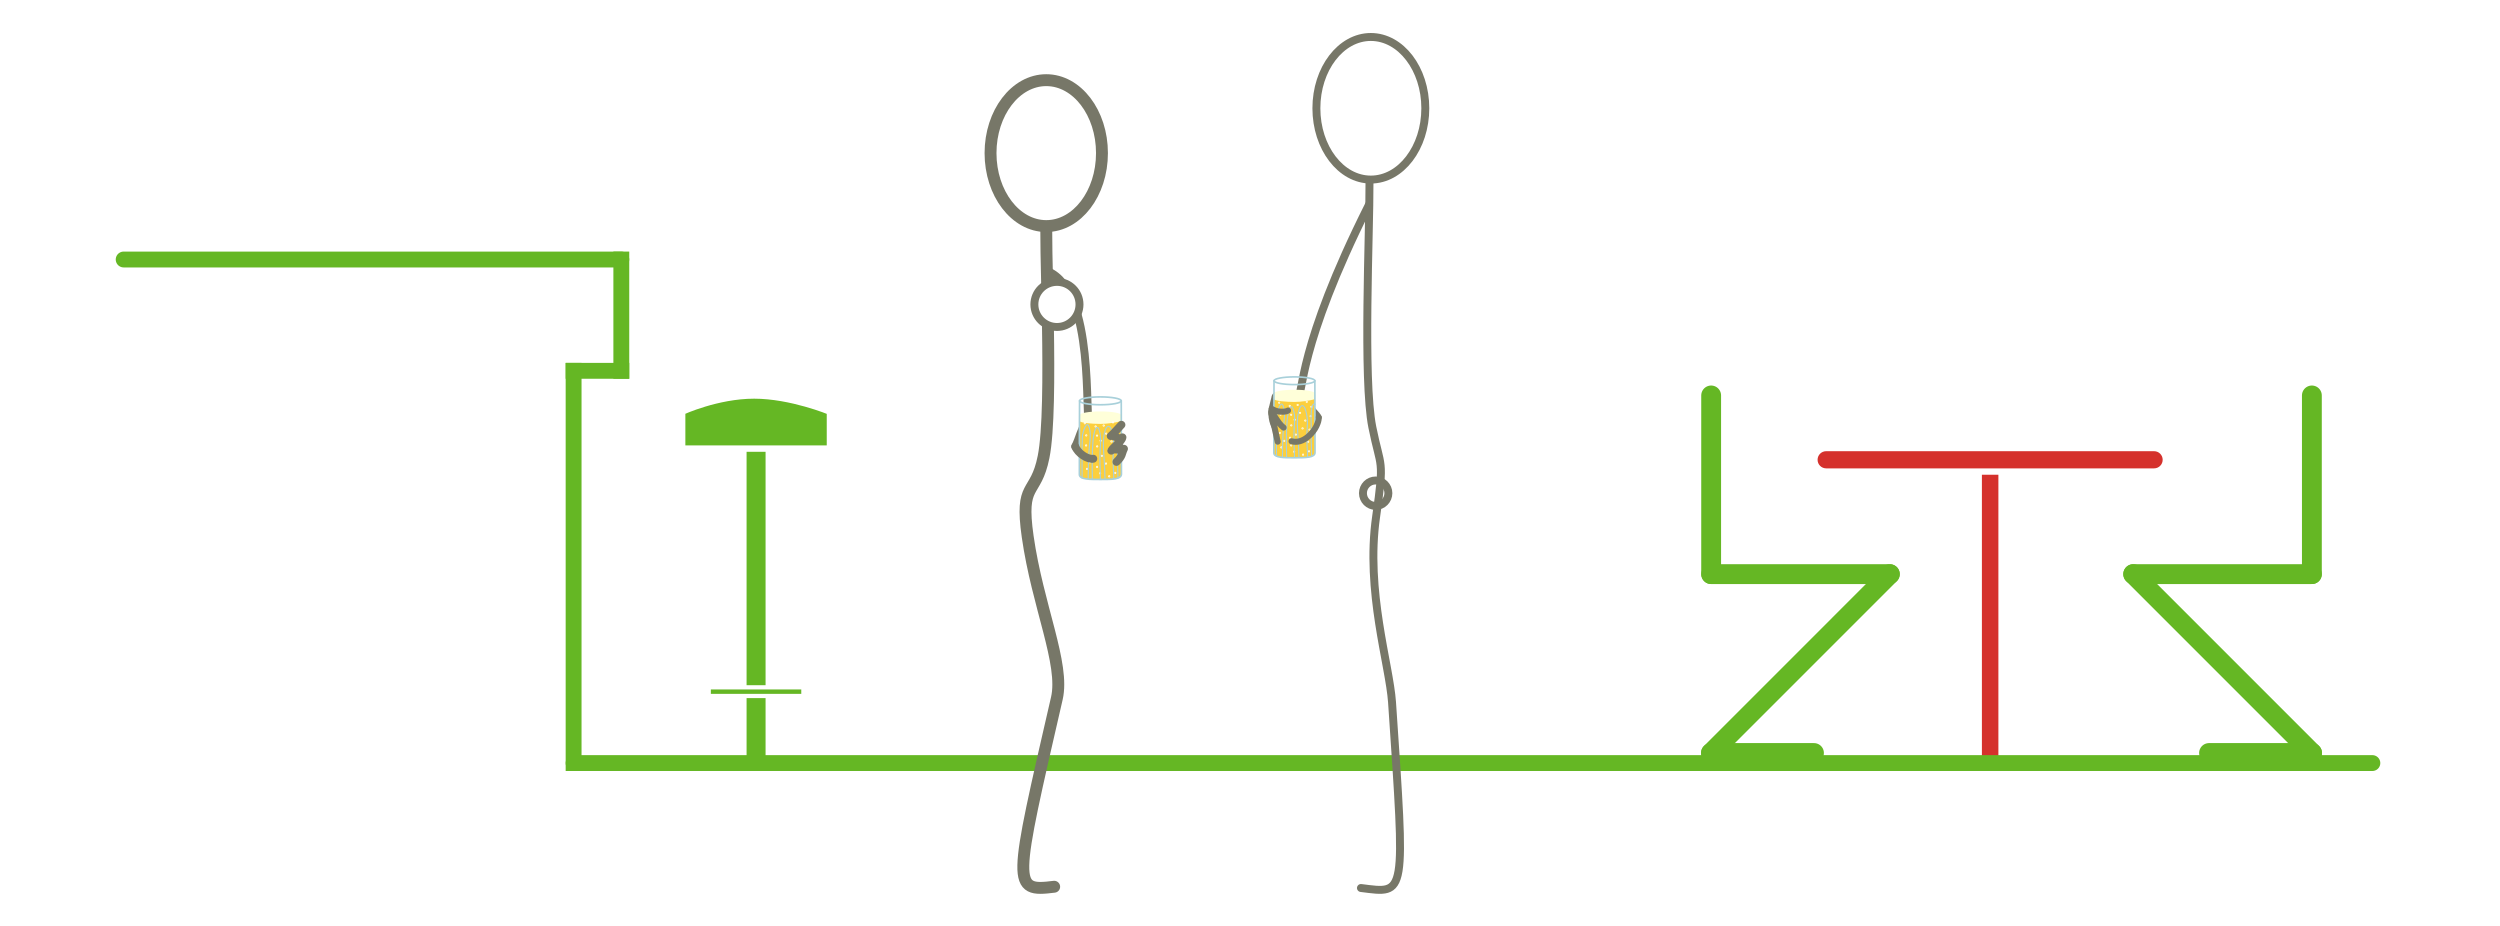<?xml version="1.0" encoding="iso-8859-1"?>
<!-- Generator: Adobe Illustrator 13.0.0, SVG Export Plug-In . SVG Version: 6.00 Build 14948)  -->
<!DOCTYPE svg PUBLIC "-//W3C//DTD SVG 1.1//EN" "http://www.w3.org/Graphics/SVG/1.1/DTD/svg11.dtd">
<svg version="1.1" xmlns="http://www.w3.org/2000/svg" xmlns:xlink="http://www.w3.org/1999/xlink" x="0px" y="0px" width="540px"
	 height="200px" viewBox="0 0 540 200" style="enable-background:new 0 0 540 200;" xml:space="preserve">
<g id="Layer_2">
	<g>
		<rect style="fill:#FFFFFF;" width="540" height="200"/>
	</g>
</g>
<g id="Layer_1">
	<path style="fill:none;stroke:#777768;stroke-width:1.713;stroke-linecap:round;stroke-linejoin:round;" d="M232.258,96.45
		c0.429-0.863,0.744-1.788,1.074-2.699c0.203-0.559,1.043-2.249,0.821-2.641"/>
	<path style="fill:none;stroke:#777768;stroke-width:1.713;stroke-linecap:round;stroke-linejoin:round;" d="M226.285,58.555
		c10.436,4.369,7.888,32.169,9.071,33.56c0.515,0.606,0.765,1.012,1.458,1.431c1.113,0.674,1.741,0.293,2.978,0.722
		c1.107,0.384,1.982,1.637,2.325,2.992"/>
	<g>
		<g>
			
				<rect x="427.631" y="100.724" style="fill:#D5312C;stroke:#FFFFFF;stroke-width:0.916;stroke-linecap:square;" width="4.48" height="64.386"/>
			<g>
				<path style="fill:#D5312C;" d="M391.909,99.313c0,1.404,1.139,2.542,2.543,2.542h70.83c1.404,0,2.543-1.138,2.543-2.542
					c0-1.405-1.139-2.542-2.543-2.542h-70.83C393.047,96.771,391.909,97.908,391.909,99.313
					C391.909,99.313,391.909,97.908,391.909,99.313z"/>
				<path style="fill:none;stroke:#FFFFFF;stroke-width:1.374;" d="M391.909,99.313c0,1.404,1.139,2.542,2.543,2.542h70.83
					c1.404,0,2.543-1.138,2.543-2.542c0-1.405-1.139-2.542-2.543-2.542h-70.83C393.047,96.771,391.909,97.908,391.909,99.313
					C391.909,99.313,391.909,97.908,391.909,99.313z"/>
			</g>
		</g>
		<g>
			<rect x="160.573" y="92.911" style="fill:#65B724;stroke:#FFFFFF;stroke-width:1.374;" width="5.478" height="72.816"/>
			<path style="fill:#65B724;stroke:#FFFFFF;stroke-width:1.374;" d="M179.264,96.9h-31.912v-7.979c0,0,7.568-3.492,15.547-3.492
				c7.979,0,16.365,3.492,16.365,3.492V96.9z"/>
			<rect x="153.085" y="148.463" style="fill:#65B724;stroke:#FFFFFF;stroke-width:0.916;" width="20.449" height="1.869"/>
		</g>
		
			<line style="fill:none;stroke:#65B724;stroke-width:3.427;stroke-linecap:round;" x1="26.712" y1="56.053" x2="134.204" y2="56.053"/>
		
			<line style="fill:none;stroke:#65B724;stroke-width:3.427;stroke-linecap:square;" x1="134.204" y1="56.053" x2="134.204" y2="80.097"/>
		
			<line style="fill:none;stroke:#65B724;stroke-width:3.427;stroke-linecap:square;" x1="134.204" y1="80.097" x2="123.898" y2="80.097"/>
		
			<line style="fill:none;stroke:#65B724;stroke-width:3.427;stroke-linecap:square;" x1="123.898" y1="80.097" x2="123.898" y2="164.822"/>
		
			<line style="fill:none;stroke:#65B724;stroke-width:3.427;stroke-linecap:round;" x1="123.898" y1="164.822" x2="512.431" y2="164.822"/>
		<g>
			<g>
				
					<line style="fill:none;stroke:#65B724;stroke-width:4.284;stroke-linecap:round;stroke-linejoin:round;" x1="369.609" y1="85.415" x2="369.609" y2="124.012"/>
				
					<line style="fill:none;stroke:#65B724;stroke-width:4.284;stroke-linecap:round;stroke-linejoin:round;" x1="369.609" y1="124.012" x2="408.202" y2="124.012"/>
				
					<line style="fill:none;stroke:#65B724;stroke-width:4.284;stroke-linecap:round;stroke-linejoin:round;" x1="408.202" y1="124.012" x2="369.568" y2="162.65"/>
				
					<line style="fill:none;stroke:#65B724;stroke-width:4.284;stroke-linecap:round;stroke-linejoin:round;" x1="369.568" y1="162.65" x2="391.819" y2="162.65"/>
			</g>
			<g>
				
					<line style="fill:none;stroke:#65B724;stroke-width:4.284;stroke-linecap:round;stroke-linejoin:round;" x1="499.365" y1="85.415" x2="499.365" y2="124.012"/>
				
					<line style="fill:none;stroke:#65B724;stroke-width:4.284;stroke-linecap:round;stroke-linejoin:round;" x1="499.365" y1="124.012" x2="460.773" y2="124.012"/>
				
					<line style="fill:none;stroke:#65B724;stroke-width:4.284;stroke-linecap:round;stroke-linejoin:round;" x1="460.773" y1="124.012" x2="499.406" y2="162.65"/>
				
					<line style="fill:none;stroke:#65B724;stroke-width:4.284;stroke-linecap:round;stroke-linejoin:round;" x1="499.406" y1="162.65" x2="477.152" y2="162.65"/>
			</g>
		</g>
	</g>
	<g>
		<g>
			<path style="fill:none;stroke:#777768;stroke-width:2.57;stroke-linecap:round;stroke-linejoin:round;" d="M238.025,33.072
				c0,8.708-5.384,15.761-12.034,15.761c-6.643,0-12.036-7.053-12.036-15.761c0-8.701,5.394-15.756,12.036-15.756
				C232.641,17.316,238.025,24.371,238.025,33.072z"/>
			<path style="fill:none;stroke:#777768;stroke-width:2.57;stroke-linecap:round;stroke-linejoin:round;" d="M226.352,70.223
				c0.179,11.112,0.157,23.016-0.94,28.472c-1.712,8.596-5.155,5.159-3.434,17.192c2.152,15.079,8.023,27.509,6.302,34.958
				c-9.382,40.672-9.74,41.837-0.577,40.691"/>
			<path style="fill:none;stroke:#777768;stroke-width:2.57;stroke-linecap:round;stroke-linejoin:round;" d="M225.991,49.41
				c-0.016,2.771,0.08,7.037,0.188,11.967"/>
			<path style="fill:#FFFFFF;stroke:#777768;stroke-width:1.714;stroke-linecap:round;stroke-linejoin:round;" d="M233.172,65.758
				c0,2.688-2.173,4.87-4.865,4.87c-2.693,0-4.88-2.183-4.88-4.87c0-2.691,2.187-4.873,4.88-4.873
				C231,60.885,233.172,63.066,233.172,65.758z"/>
		</g>
		<g>
			<path style="fill:none;stroke:#777768;stroke-width:1.714;stroke-linecap:round;stroke-linejoin:round;" d="M294.397,106.529
				c0,1.517,1.225,2.749,2.746,2.749c1.506,0,2.746-1.232,2.746-2.749c0-1.516-1.24-2.746-2.746-2.746
				C295.622,103.783,294.397,105.014,294.397,106.529z"/>
			<path style="fill:none;stroke:#777768;stroke-width:1.714;stroke-linecap:round;stroke-linejoin:round;" d="M284.34,23.385
				c0,8.507,5.275,15.401,11.76,15.401c6.488,0,11.766-6.895,11.766-15.401c0-8.504-5.277-15.398-11.766-15.398
				C289.616,7.986,284.34,14.881,284.34,23.385z"/>
			<path style="fill:none;stroke:#777768;stroke-width:1.714;stroke-linecap:round;stroke-linejoin:round;" d="M295.809,39.398
				c0.055,10.749-1.445,42.537,0.611,52.854c1.844,9.217,2.662,6.423,0.824,19.329c-2.309,16.163,2.881,31.936,3.436,40.112
				c2.863,42.411,3.121,41.351-6.715,40.116"/>
		</g>
	</g>
	<g>
		<g>
			<path style="fill:#FCCF3D;" d="M233.146,102.49c0,1.074,2.592,1.074,4.637,1.074s4.438-0.152,4.445-1.074
				c0.012-0.92,0-12.859,0-12.859s-0.969,0.693-4.523,0.693c-3.559,0-4.559-0.693-4.559-0.693S233.146,101.416,233.146,102.49z"/>
			<path style="fill:#FFFFD9;" d="M233.169,89.686c0,0.154-0.023,0.654-0.023,1.186c0,0.49,2.908,0.693,4.559,0.693
				c1.516,0,3.334-0.312,4.158-0.52c0.527-0.137,0.365-1.182,0.365-1.359c0-0.451-2.023-0.818-4.529-0.818
				C235.199,88.867,233.169,89.234,233.169,89.686z"/>
			<g>
				<path style="fill:none;stroke:#FFFFFF;stroke-width:0.162;" d="M241.262,92.33c0,0.086,0.079,0.152,0.171,0.152
					c0.09,0,0.166-0.066,0.166-0.152c0-0.084-0.076-0.15-0.166-0.15C241.341,92.18,241.262,92.246,241.262,92.33z"/>
				<path style="fill:none;stroke:#FFFFFF;stroke-width:0.162;" d="M240.857,97.365c0,0.084,0.075,0.154,0.165,0.154
					c0.096,0,0.167-0.07,0.167-0.154c0-0.082-0.071-0.152-0.167-0.152C240.932,97.213,240.857,97.283,240.857,97.365z"/>
				<ellipse style="fill:none;stroke:#FFFFFF;stroke-width:0.162;" cx="238.004" cy="98.459" rx="0.167" ry="0.152"/>
				<path style="fill:none;stroke:#FFFFFF;stroke-width:0.162;" d="M239.305,97.096c0,0.082,0.075,0.15,0.171,0.15
					c0.093,0,0.168-0.068,0.168-0.15c0-0.088-0.075-0.156-0.168-0.156C239.38,96.939,239.305,97.008,239.305,97.096z"/>
				<ellipse style="fill:none;stroke:#FFFFFF;stroke-width:0.162;" cx="236.987" cy="96.426" rx="0.167" ry="0.15"/>
				<path style="fill:none;stroke:#FFFFFF;stroke-width:0.162;" d="M241.1,94.393c0,0.082,0.072,0.15,0.162,0.15
					c0.099,0,0.171-0.068,0.171-0.15c0-0.084-0.072-0.152-0.171-0.152C241.172,94.24,241.1,94.309,241.1,94.393z"/>
				<path style="fill:none;stroke:#FFFFFF;stroke-width:0.162;" d="M236.792,94.088c0,0.084,0.072,0.152,0.167,0.152
					c0.09,0,0.163-0.068,0.163-0.152c0-0.082-0.073-0.15-0.163-0.15C236.864,93.938,236.792,94.006,236.792,94.088z"/>
				<path style="fill:none;stroke:#FFFFFF;stroke-width:0.162;" d="M236.49,92.119c0,0.082,0.072,0.15,0.164,0.15
					c0.094,0,0.166-0.068,0.166-0.15c0-0.086-0.072-0.152-0.166-0.152C236.562,91.967,236.49,92.033,236.49,92.119z"/>
				<ellipse style="fill:none;stroke:#FFFFFF;stroke-width:0.162;" cx="238.399" cy="91.92" rx="0.167" ry="0.152"/>
				<path style="fill:none;stroke:#FFFFFF;stroke-width:0.162;" d="M239.915,95.361c0,0.086,0.075,0.156,0.168,0.156
					c0.09,0,0.167-0.07,0.167-0.156c0-0.082-0.077-0.15-0.167-0.15C239.99,95.211,239.915,95.279,239.915,95.361z"/>
				<path style="fill:none;stroke:#FFFFFF;stroke-width:0.162;" d="M238.763,93.662c0,0.086,0.075,0.154,0.164,0.154
					c0.09,0,0.172-0.068,0.172-0.154c0-0.08-0.082-0.15-0.172-0.15C238.838,93.512,238.763,93.582,238.763,93.662z"/>
				<path style="fill:none;stroke:#FFFFFF;stroke-width:0.162;" d="M237.58,95.18c0,0.086,0.072,0.154,0.166,0.154
					c0.092,0,0.165-0.068,0.165-0.154c0-0.082-0.073-0.15-0.165-0.15C237.652,95.029,237.58,95.098,237.58,95.18z"/>
				<path style="fill:none;stroke:#FFFFFF;stroke-width:0.162;" d="M240.24,91.24c0,0.082,0.074,0.15,0.168,0.15
					c0.09,0,0.164-0.068,0.164-0.15c0-0.086-0.074-0.152-0.164-0.152C240.314,91.088,240.24,91.154,240.24,91.24z"/>
			</g>
			<path style="fill:none;stroke:#FFFFFF;stroke-width:0.162;" d="M239.626,102.719c-0.081-0.02-0.164,0.037-0.186,0.127
				c-0.02,0.088,0.026,0.18,0.107,0.199c0.082,0.02,0.166-0.037,0.186-0.127C239.76,102.83,239.711,102.742,239.626,102.719z"/>
			<path style="fill:none;stroke:#FFFFFF;stroke-width:0.162;" d="M234.839,101.117c-0.081-0.021-0.166,0.035-0.188,0.125
				c-0.023,0.088,0.025,0.178,0.106,0.197c0.081,0.021,0.165-0.035,0.187-0.127C234.964,101.225,234.92,101.137,234.839,101.117z"/>
			<path style="fill:none;stroke:#FFFFFF;stroke-width:0.162;" d="M234.5,97.926c-0.081-0.023-0.165,0.033-0.186,0.123
				c-0.023,0.09,0.023,0.18,0.106,0.199c0.082,0.02,0.166-0.037,0.189-0.125C234.63,98.033,234.582,97.943,234.5,97.926z"/>
			<path style="fill:none;stroke:#FFFFFF;stroke-width:0.162;" d="M235.474,99.68c-0.084-0.021-0.164,0.035-0.188,0.125
				s0.028,0.18,0.106,0.199c0.085,0.02,0.169-0.037,0.188-0.127C235.605,99.787,235.556,99.699,235.474,99.68z"/>
			<path style="fill:none;stroke:#FFFFFF;stroke-width:0.162;" d="M234.673,93.885c-0.08-0.02-0.164,0.035-0.188,0.125
				c-0.023,0.088,0.029,0.178,0.109,0.201c0.078,0.018,0.163-0.039,0.184-0.129C234.798,93.992,234.755,93.906,234.673,93.885z"/>
			<path style="fill:none;stroke:#FFFFFF;stroke-width:0.162;" d="M237.664,102.066c-0.078-0.021-0.159,0.033-0.182,0.123
				c-0.021,0.09,0.022,0.178,0.104,0.201c0.081,0.018,0.166-0.041,0.189-0.129C237.797,102.172,237.746,102.086,237.664,102.066z"/>
			<path style="fill:none;stroke:#FFFFFF;stroke-width:0.162;" d="M234.355,91.258c-0.081-0.018-0.165,0.037-0.183,0.127
				c-0.022,0.09,0.023,0.18,0.104,0.199c0.084,0.02,0.166-0.037,0.188-0.127C234.486,91.367,234.437,91.279,234.355,91.258z"/>
			<path style="fill:none;stroke:#FFFFFF;stroke-width:0.162;" d="M234.64,96.051c-0.085-0.02-0.166,0.037-0.187,0.127
				c-0.022,0.09,0.023,0.176,0.102,0.199c0.085,0.018,0.169-0.037,0.188-0.127C234.767,96.16,234.718,96.07,234.64,96.051z"/>
			<path style="fill:none;stroke:#FFFFFF;stroke-width:0.162;" d="M240.757,99.873c-0.084-0.021-0.168,0.037-0.191,0.125
				s0.027,0.178,0.107,0.199c0.084,0.021,0.166-0.037,0.189-0.127C240.882,99.982,240.835,99.893,240.757,99.873z"/>
			<path style="fill:none;stroke:#FFFFFF;stroke-width:0.162;" d="M237.005,100.684c-0.08-0.02-0.165,0.035-0.188,0.125
				c-0.021,0.09,0.028,0.178,0.113,0.199c0.075,0.018,0.162-0.037,0.187-0.127C237.138,100.791,237.089,100.703,237.005,100.684z"/>
			<path style="fill:none;stroke:#FFFFFF;stroke-width:0.162;" d="M238.934,99.969c-0.081-0.02-0.165,0.037-0.188,0.129
				c-0.023,0.088,0.026,0.178,0.107,0.195c0.081,0.021,0.164-0.035,0.188-0.125C239.062,100.08,239.015,99.99,238.934,99.969z"/>
			<path style="fill:none;stroke:#FFFFFF;stroke-width:0.162;" d="M236.759,98.998c-0.078-0.02-0.166,0.035-0.183,0.127
				c-0.024,0.09,0.023,0.178,0.104,0.197s0.164-0.037,0.188-0.123C236.89,99.107,236.843,99.018,236.759,98.998z"/>
			<path style="fill:none;stroke:#FFFFFF;stroke-width:0.162;" d="M240.935,101.986c-0.078-0.023-0.162,0.035-0.186,0.123
				c-0.021,0.09,0.025,0.18,0.107,0.199c0.08,0.021,0.165-0.035,0.186-0.125C241.066,102.096,241.019,102.006,240.935,101.986z"/>
			<path style="fill:none;stroke:#A8D0DA;stroke-width:0.368;stroke-linecap:round;stroke-linejoin:round;" d="M242.191,86.58
				c0.037,6.832,0.037,10.383,0.037,15.828c0,1.156-2.143,1.156-4.445,1.156c-2.241,0-4.637,0.045-4.637-1.074
				c0-4.457,0-11.475,0.041-15.91"/>
			
				<ellipse style="fill:none;stroke:#A8D0DA;stroke-width:0.368;stroke-linecap:round;stroke-linejoin:round;" cx="237.689" cy="86.58" rx="4.502" ry="0.85"/>
			<path style="fill:none;stroke:#A8D0DA;stroke-width:0.245;stroke-linecap:round;stroke-linejoin:round;" d="M242.228,91.756
				c-1.224-0.572-0.783,4.738-0.826,5.537c-0.1,2.006,0.075,4.145,0.084,5.943"/>
			<path style="fill:none;stroke:#A8D0DA;stroke-width:0.245;stroke-linecap:round;stroke-linejoin:round;" d="M240.578,103.398
				c0-1.477-0.164-2.873-0.164-4.373c0-1.748,0.344-3.418-0.064-5.119c-0.104-0.434-0.311-1.877-0.995-1.82
				c-0.47,0.037-0.765,1.279-0.841,1.652c-0.354,1.822-0.096,4.002,0,5.859c0.064,1.26,0.166,2.809,0.166,3.885"/>
			<path style="fill:none;stroke:#A8D0DA;stroke-width:0.245;stroke-linecap:round;stroke-linejoin:round;" d="M237.69,103.482
				c0-2-0.191-3.916-0.084-5.943c0.09-1.656,0.389-3.75-0.427-5.188c-1.615-0.465-1.227,9.898-1.227,11.131"/>
			<path style="fill:none;stroke:#A8D0DA;stroke-width:0.245;stroke-linecap:round;stroke-linejoin:round;" d="M233.726,103.236
				c0-1.652-0.041-7.596,0.081-9.088c0.062-0.74,0.946-3.771,1.493-1.729c0.375,1.414,0.128,2.805-0.006,4.209
				c-0.215,2.203-0.234,4.777-0.248,6.77"/>
		</g>
	</g>
	<g>
		<path style="fill:none;stroke:#777768;stroke-width:1.309;stroke-linecap:round;stroke-linejoin:round;" d="M275.148,91.531
			c0.111,0.318,0.267,0.625,0.443,0.914c0.161,0.273,0.475,0.531,0.482,0.858c-1.235-1.352-1.681-3.431-1.323-5.249
			c0.134-0.676,0.353-1.338,0.494-2.01c0.043-0.2,0.057-0.399,0.185-0.549c-0.005,0.096-0.015,0.174-0.037,0.27"/>
		<path style="fill:none;stroke:#777768;stroke-width:1.713;stroke-linecap:round;stroke-linejoin:round;" d="M295.692,44.213
			c-15.566,31.012-14.043,40.939-15.457,41.908"/>
		<path style="fill:none;stroke:#777768;stroke-width:1.309;stroke-linecap:round;stroke-linejoin:round;" d="M282.893,87.328
			c0.44,1.357,1.627,2.011,1.95,2.846"/>
		<g>
			<path style="fill:#FCCF3D;" d="M275.152,97.822c0,1.053,2.538,1.053,4.541,1.053c2.002,0,4.345-0.149,4.354-1.053
				c0.011-0.9,0-12.596,0-12.596s-0.948,0.679-4.431,0.679c-3.485,0-4.464-0.679-4.464-0.679S275.152,96.768,275.152,97.822z"/>
			<path style="fill:#FFFFD9;" d="M275.157,84.982c0,0.152-0.022,0.643-0.022,1.162c0,0.481,2.848,0.679,4.464,0.679
				c1.485,0,3.266-0.306,4.073-0.509c0.517-0.131,0.357-1.156,0.357-1.332c0-0.439-1.982-0.801-4.437-0.801
				C277.144,84.181,275.157,84.542,275.157,84.982z"/>
			<g>
				<path style="fill:none;stroke:#FFFFFF;stroke-width:0.159;" d="M283.1,87.873c0,0.08,0.077,0.148,0.168,0.148
					c0.088,0,0.161-0.068,0.161-0.148c0-0.085-0.073-0.147-0.161-0.147C283.177,87.726,283.1,87.788,283.1,87.873z"/>
				<path style="fill:none;stroke:#FFFFFF;stroke-width:0.159;" d="M282.703,92.804c0,0.083,0.074,0.151,0.161,0.151
					c0.095,0,0.166-0.068,0.166-0.151c0-0.082-0.071-0.147-0.166-0.147C282.777,92.656,282.703,92.722,282.703,92.804z"/>
				<path style="fill:none;stroke:#FFFFFF;stroke-width:0.159;" d="M279.747,93.871c0,0.086,0.07,0.154,0.161,0.154
					s0.165-0.068,0.165-0.154c0-0.078-0.074-0.146-0.165-0.146S279.747,93.793,279.747,93.871z"/>
				<path style="fill:none;stroke:#FFFFFF;stroke-width:0.159;" d="M281.183,92.537c0,0.082,0.073,0.147,0.168,0.147
					c0.091,0,0.164-0.065,0.164-0.147c0-0.086-0.073-0.15-0.164-0.15C281.256,92.387,281.183,92.451,281.183,92.537z"/>
				<path style="fill:none;stroke:#FFFFFF;stroke-width:0.159;" d="M278.75,91.884c0,0.079,0.073,0.147,0.164,0.147
					s0.162-0.068,0.162-0.147c0-0.085-0.071-0.151-0.162-0.151S278.75,91.799,278.75,91.884z"/>
				<path style="fill:none;stroke:#FFFFFF;stroke-width:0.159;" d="M282.941,89.891c0,0.082,0.071,0.146,0.159,0.146
					c0.097,0,0.168-0.064,0.168-0.146c0-0.08-0.071-0.148-0.168-0.148C283.012,89.742,282.941,89.811,282.941,89.891z"/>
				<path style="fill:none;stroke:#FFFFFF;stroke-width:0.159;" d="M278.72,89.595c0,0.079,0.071,0.147,0.166,0.147
					c0.088,0,0.159-0.068,0.159-0.147c0-0.083-0.071-0.147-0.159-0.147C278.792,89.447,278.72,89.512,278.72,89.595z"/>
				<ellipse style="fill:none;stroke:#FFFFFF;stroke-width:0.159;" cx="278.587" cy="87.663" rx="0.162" ry="0.147"/>
				<ellipse style="fill:none;stroke:#FFFFFF;stroke-width:0.159;" cx="280.296" cy="87.471" rx="0.163" ry="0.146"/>
				<path style="fill:none;stroke:#FFFFFF;stroke-width:0.159;" d="M281.78,90.842c0,0.082,0.074,0.15,0.165,0.15
					c0.088,0,0.164-0.068,0.164-0.15c0-0.083-0.076-0.148-0.164-0.148C281.854,90.693,281.78,90.759,281.78,90.842z"/>
				<path style="fill:none;stroke:#FFFFFF;stroke-width:0.159;" d="M280.653,89.178c0,0.082,0.073,0.15,0.161,0.15
					c0.089,0,0.168-0.068,0.168-0.15c0-0.08-0.079-0.148-0.168-0.148C280.726,89.029,280.653,89.098,280.653,89.178z"/>
				<path style="fill:none;stroke:#FFFFFF;stroke-width:0.159;" d="M279.494,90.662c0,0.086,0.071,0.15,0.162,0.15
					s0.161-0.064,0.161-0.15c0-0.079-0.07-0.146-0.161-0.146S279.494,90.583,279.494,90.662z"/>
				<ellipse style="fill:none;stroke:#FFFFFF;stroke-width:0.159;" cx="282.261" cy="86.803" rx="0.163" ry="0.147"/>
			</g>
			<path style="fill:none;stroke:#FFFFFF;stroke-width:0.159;" d="M281.499,98.047c-0.079-0.021-0.162,0.036-0.182,0.124
				c-0.02,0.086,0.025,0.177,0.105,0.193c0.079,0.021,0.161-0.034,0.182-0.125C281.628,98.154,281.582,98.07,281.499,98.047z"/>
			<path style="fill:none;stroke:#FFFFFF;stroke-width:0.159;" d="M276.809,96.479c-0.079-0.022-0.162,0.034-0.185,0.119
				c-0.022,0.089,0.026,0.177,0.105,0.196s0.162-0.037,0.182-0.125S276.889,96.495,276.809,96.479z"/>
			<path style="fill:none;stroke:#FFFFFF;stroke-width:0.159;" d="M276.477,93.35c-0.08-0.021-0.161,0.033-0.181,0.125
				c-0.023,0.085,0.022,0.176,0.104,0.193c0.079,0.02,0.162-0.035,0.185-0.123C276.605,93.457,276.556,93.369,276.477,93.35z"/>
			<path style="fill:none;stroke:#FFFFFF;stroke-width:0.159;" d="M277.431,95.07c-0.082-0.023-0.162,0.033-0.185,0.123
				c-0.022,0.087,0.029,0.172,0.105,0.194c0.082,0.018,0.165-0.036,0.185-0.125C277.559,95.176,277.511,95.088,277.431,95.07z"/>
			<path style="fill:none;stroke:#FFFFFF;stroke-width:0.159;" d="M276.647,89.393c-0.079-0.02-0.161,0.037-0.184,0.123
				c-0.022,0.088,0.028,0.176,0.107,0.198c0.076,0.017,0.159-0.04,0.179-0.125C276.77,89.498,276.727,89.412,276.647,89.393z"/>
			<path style="fill:none;stroke:#FFFFFF;stroke-width:0.159;" d="M279.576,97.404c-0.076-0.017-0.155,0.034-0.179,0.125
				c-0.021,0.086,0.023,0.17,0.103,0.193c0.08,0.02,0.161-0.037,0.184-0.125C279.707,97.513,279.656,97.428,279.576,97.404z"/>
			<path style="fill:none;stroke:#FFFFFF;stroke-width:0.159;" d="M276.335,86.821c-0.08-0.019-0.162,0.036-0.179,0.124
				c-0.022,0.088,0.022,0.176,0.103,0.195c0.082,0.018,0.161-0.037,0.184-0.125C276.463,86.931,276.415,86.842,276.335,86.821z"/>
			<path style="fill:none;stroke:#FFFFFF;stroke-width:0.159;" d="M276.613,91.515c-0.081-0.017-0.161,0.036-0.182,0.125
				c-0.022,0.087,0.023,0.173,0.101,0.192c0.081,0.02,0.164-0.033,0.184-0.122C276.738,91.623,276.691,91.537,276.613,91.515z"/>
			<path style="fill:none;stroke:#FFFFFF;stroke-width:0.159;" d="M282.606,95.258c-0.083-0.02-0.164,0.037-0.187,0.125
				c-0.023,0.084,0.024,0.172,0.104,0.193c0.083,0.022,0.162-0.034,0.186-0.125C282.728,95.365,282.682,95.277,282.606,95.258z"/>
			<path style="fill:none;stroke:#FFFFFF;stroke-width:0.159;" d="M278.931,96.053c-0.079-0.02-0.162,0.035-0.185,0.123
				c-0.02,0.087,0.029,0.173,0.11,0.195c0.074,0.017,0.159-0.037,0.182-0.125C279.062,96.158,279.013,96.07,278.931,96.053z"/>
			<path style="fill:none;stroke:#FFFFFF;stroke-width:0.159;" d="M280.82,95.354c-0.079-0.022-0.162,0.034-0.185,0.125
				c-0.023,0.086,0.025,0.174,0.105,0.193c0.079,0.018,0.162-0.034,0.185-0.125C280.945,95.463,280.899,95.375,280.82,95.354z"/>
			<path style="fill:none;stroke:#FFFFFF;stroke-width:0.159;" d="M278.69,94.4c-0.077-0.018-0.162,0.037-0.179,0.125
				c-0.023,0.088,0.022,0.176,0.102,0.193c0.08,0.022,0.163-0.035,0.186-0.12C278.818,94.508,278.772,94.422,278.69,94.4z"/>
			<path style="fill:none;stroke:#FFFFFF;stroke-width:0.159;" d="M282.78,97.328c-0.077-0.02-0.159,0.037-0.182,0.121
				c-0.021,0.086,0.025,0.178,0.104,0.193c0.08,0.023,0.161-0.033,0.183-0.121C282.908,97.434,282.862,97.348,282.78,97.328z"/>
			<path style="fill:none;stroke:#A8D0DA;stroke-width:0.36;stroke-linecap:round;stroke-linejoin:round;" d="M284.009,82.24
				c0.037,6.689,0.037,10.166,0.037,15.502c0,1.133-2.1,1.133-4.354,1.133c-2.196,0-4.541,0.043-4.541-1.053
				c0-4.365,0-11.238,0.039-15.582"/>
			
				<ellipse style="fill:none;stroke:#A8D0DA;stroke-width:0.36;stroke-linecap:round;stroke-linejoin:round;" cx="279.6" cy="82.24" rx="4.409" ry="0.832"/>
			<path style="fill:none;stroke:#A8D0DA;stroke-width:0.24;stroke-linecap:round;stroke-linejoin:round;" d="M284.046,87.309
				c-1.198-0.56-0.767,4.641-0.811,5.424c-0.096,1.963,0.074,4.059,0.083,5.82"/>
			<path style="fill:none;stroke:#A8D0DA;stroke-width:0.24;stroke-linecap:round;stroke-linejoin:round;" d="M282.43,98.711
				c0-1.445-0.162-2.812-0.162-4.283c0-1.712,0.338-3.348-0.062-5.016c-0.102-0.422-0.304-1.837-0.974-1.783
				c-0.461,0.04-0.75,1.256-0.824,1.622c-0.346,1.786-0.093,3.919,0,5.739c0.062,1.233,0.162,2.75,0.162,3.804"/>
			<path style="fill:none;stroke:#A8D0DA;stroke-width:0.24;stroke-linecap:round;stroke-linejoin:round;" d="M279.602,98.794
				c0-1.958-0.188-3.838-0.083-5.819c0.088-1.625,0.38-3.676-0.417-5.084c-1.583-0.455-1.201,9.695-1.201,10.903"/>
			<path style="fill:none;stroke:#A8D0DA;stroke-width:0.24;stroke-linecap:round;stroke-linejoin:round;" d="M275.718,98.553
				c0-1.619-0.039-7.441,0.08-8.901c0.06-0.728,0.927-3.692,1.463-1.692c0.366,1.386,0.125,2.746-0.006,4.123
				c-0.21,2.158-0.229,4.681-0.244,6.629"/>
		</g>
		<path style="fill:none;stroke:#777768;stroke-width:1.309;stroke-linecap:round;stroke-linejoin:round;" d="M284.843,90.174
			c0,0.693-0.161,1.113-0.502,1.865c-0.564,1.242-2.743,4.003-5.374,3.272"/>
		<path style="fill:none;stroke:#777768;stroke-width:1.309;stroke-linecap:round;stroke-linejoin:round;" d="M277.255,92.355
			c-0.724-0.523-1.189-1.293-1.852-2.283c-0.198-0.299-0.61-0.952-0.744-1.35c-0.31,0.42,0.329,1.32,0.323,1.85
			c-0.005,0.332,0.893,4.52,1,4.827"/>
		<path style="fill:none;stroke:#777768;stroke-width:1.309;stroke-linecap:round;stroke-linejoin:round;" d="M274.668,88.311
			c0.591,0.301,1.014,0.529,1.724,0.594c0.56,0.051,1.366,0.071,1.82-0.23"/>
	</g>
	<path style="fill:none;stroke:#777768;stroke-width:1.713;stroke-linecap:round;stroke-linejoin:round;" d="M232.258,96.45
		c0.518,1.435,2.685,2.865,3.887,2.636"/>
	<path style="fill:none;stroke:#777768;stroke-width:1.713;stroke-linecap:round;stroke-linejoin:round;" d="M241.161,99.772
		c1.371-1.305,1.066-1.744,1.615-2.836c-0.283,0.574-2.341-0.222-2.739,0.403c0.461-0.844,2.26-1.912,2.411-2.871
		c-0.453,0.725-1.821-0.529-2.526-0.287c0.729-0.631,1.845-1.964,2.306-2.426"/>
</g>
</svg>
